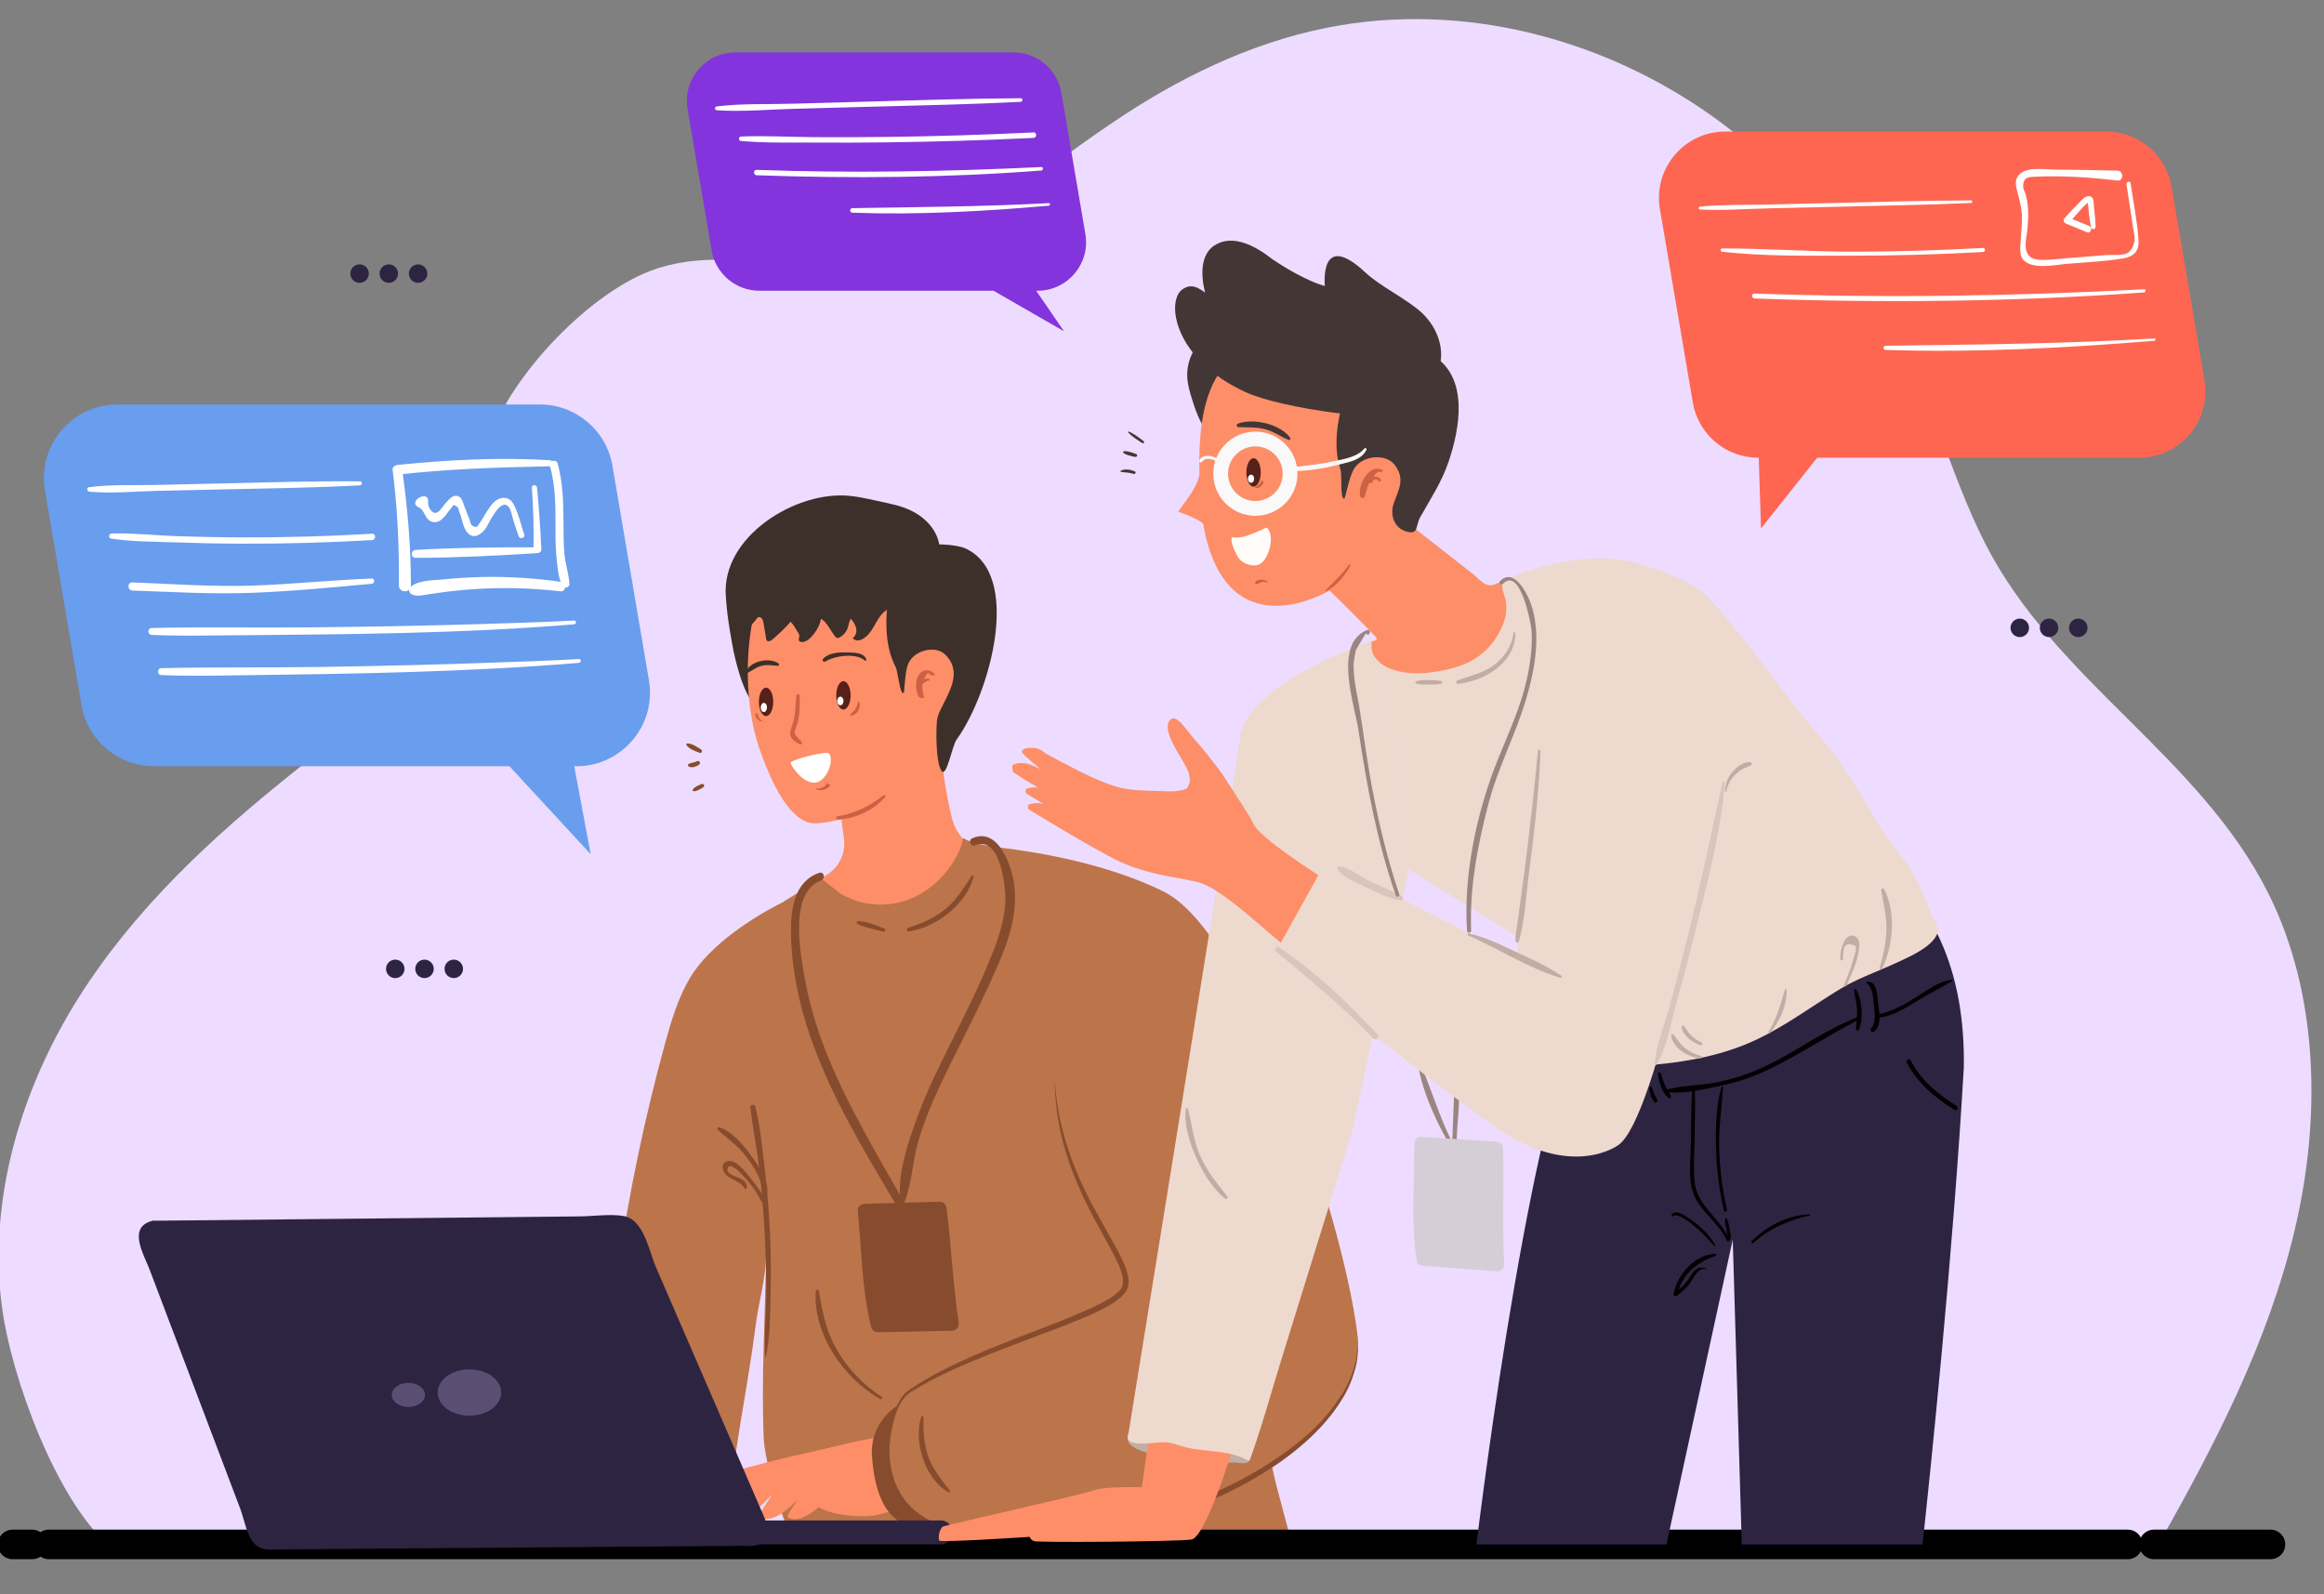 <svg width="172" height="118" viewBox="0 0 172 118" fill="none" xmlns="http://www.w3.org/2000/svg">
<rect x="0" y="0" width="172" height="118" fill="#808080" stroke="none"/>
<g clip-path="url(#clip0_59_11247)">
<path d="M5.78 73.908C9.93 67.31 15.615 62.052 21.518 57.321C26.464 53.352 31.92 49.266 33.96 42.935C35.075 39.483 35.043 35.667 36.296 32.273C37.967 27.75 43.141 22.27 47.55 20.294C54.295 17.271 62.446 21.856 69.449 19.499C72.343 18.524 73.106 16.666 75.099 14.714C77.233 12.624 79.798 10.805 82.264 9.129C87.098 5.841 92.452 3.199 98.216 2.051C108.369 0.029 119.2 2.917 127.58 9.225C132.616 13.018 136.781 17.993 139.896 23.585C142.872 28.933 144.187 34.862 146.943 40.264C152.109 50.385 162.831 55.994 167.903 66.174C171.633 73.668 171.786 82.826 169.822 91.089C167.859 99.349 163.952 106.884 159.849 114.143C159.828 114.175 159.811 114.204 159.793 114.234H153.019C127.166 114.146 15.78 113.799 13.132 114.322H7.984C4.23 111.052 0.805 102.02 0.121 96.566C-0.877 88.629 1.632 80.507 5.78 73.908Z" fill="#EDDCFF"/>
<path d="M59.825 65.642C60.764 67.115 63.218 68.833 64.958 68.809C70.887 68.701 72.839 64.662 73.479 63.191C73.359 63.162 73.156 63.138 73.012 63.12C71.921 62.962 70.805 61.882 70.479 60.664C70.06 59.079 69.543 55.979 69.605 54.009L62.105 58.16C62.117 58.729 62.155 59.352 62.208 59.98C62.246 60.361 62.285 60.737 62.328 61.101C62.37 61.45 62.416 61.782 62.461 62.087C62.599 63.115 62.141 64.133 61.275 64.7L59.825 65.642Z" fill="#FE8E68"/>
<path d="M59.178 49.501C59.584 50.563 59.413 51.77 59.002 52.829C58.712 53.578 58.066 52.917 57.262 52.932C56.017 52.953 55.046 51.658 54.294 48.227C53.816 45.708 53.696 44.431 53.792 44.188C54.136 43.316 55.269 42.849 56.202 42.767" fill="#3D302A"/>
<path d="M57.286 41.954C55.325 44.317 54.612 50.965 56.267 55.597C57.444 58.891 58.812 61.016 60.409 60.948C62.833 60.846 67.532 58.853 69.061 57.188C71.817 54.191 71.016 48.315 70.447 44.616C69.93 41.255 68.357 36.891 64.133 37.721C61.357 38.261 59.044 39.832 57.286 41.954Z" fill="#FE8E68"/>
<path d="M68.422 44.079C67.987 44.598 67.221 44.713 66.59 44.816C65.742 44.953 65.322 45.241 64.882 46.013C64.603 46.506 64.324 47.046 63.825 47.313C63.591 47.44 63.233 47.457 63.118 47.217C63.341 47.067 63.417 46.762 63.362 46.498C63.306 46.236 63.144 46.01 62.974 45.802C62.83 45.996 62.816 46.254 62.736 46.486C62.631 46.791 62.405 47.049 62.117 47.193C62.07 47.217 62.02 47.237 61.97 47.228C61.903 47.22 61.85 47.161 61.806 47.108C61.498 46.738 61.196 46.034 60.767 45.808C60.682 46.21 60.526 46.53 60.28 46.861C60.062 47.152 59.804 47.452 59.449 47.519C59.335 47.542 59.191 47.525 59.138 47.422C59.07 47.296 59.176 47.17 59.158 47.041C59.144 46.92 59.088 46.867 59.026 46.765C58.868 46.503 58.727 46.251 58.519 46.022C58.099 46.5 57.641 46.941 57.151 47.346C57.042 47.434 56.884 47.522 56.775 47.434C56.716 47.387 56.702 47.308 56.69 47.231C56.628 46.859 56.57 46.486 56.508 46.113C56.473 45.905 56.352 45.632 56.147 45.684C56.047 45.711 55.989 45.808 55.933 45.896C55.865 46.007 54.659 47.278 54.635 47.181C54.448 46.459 54.063 45.802 53.875 45.08C52.669 40.43 58.058 36.694 62.176 36.673C63.092 36.667 63.949 36.861 64.838 37.057C65.786 37.269 66.766 37.424 67.626 37.897C68.833 38.557 69.746 39.758 69.511 41.19" fill="#3D302A"/>
<path d="M66.438 42.849C65.839 43.527 65.68 44.481 65.624 45.383C65.542 46.742 65.654 48.154 66.282 49.36C66.461 49.703 66.593 51.403 66.869 51.309C66.957 51.28 66.942 49.962 67.174 49.251C67.532 48.151 69.182 47.731 69.924 48.426C71.11 49.533 70.415 50.877 70.021 51.714C69.787 52.219 69.414 52.785 69.349 53.32C69.27 54.004 69.246 56.496 69.693 57.077C70.065 57.564 70.462 55.21 70.799 54.746C73.297 51.291 75.692 42.494 71.427 40.586C70.779 40.296 68.777 40.146 68.169 40.516" fill="#3D302A"/>
<path d="M50.646 112.78C50.4 112.821 50.15 112.856 49.892 112.865C48.518 112.909 47.191 112.607 45.85 112.378C44.67 112.175 44.35 112.064 44.374 110.64C44.579 99.366 46.238 88.12 49.22 77.245C49.675 75.584 50.171 73.91 51.042 72.425C52.531 69.892 55.947 67.705 58.568 66.478C58.938 66.305 60.47 67.28 60.843 67.112C61.169 66.966 61.456 66.737 61.785 66.593C62.748 66.173 63.394 67.051 64.198 67.418C64.615 67.605 65.078 67.726 65.536 67.705C65.909 67.691 66.246 67.465 66.587 67.641C68.119 68.433 71.923 62.551 71.923 62.551L73.57 64.274L78.392 69.326L90.444 85.931C90.444 85.931 92.631 99.539 94.133 108.459C94.395 109.997 95.428 113.323 95.633 114.488C95.589 114.236 85.346 114.168 84.794 114.168C77.673 114.168 71.04 114.168 63.916 114.168C62.745 114.168 59.596 114.665 58.774 113.804C57.761 112.748 56.59 107.899 56.528 106.54C56.326 101.969 56.64 97.434 56.701 92.838C56.675 94.707 56.138 96.398 55.909 98.23C55.612 100.587 55.19 102.941 54.808 105.286C54.503 107.171 54.209 109.061 53.975 110.957C53.869 111.811 54.004 112.319 53.282 112.654C52.68 112.924 51.356 112.66 50.646 112.78Z" fill="#BC744A"/>
<path d="M54.515 108.876C55.073 108.647 58.516 107.793 60.069 107.47C60.882 107.303 64.568 106.346 65.422 106.346C66.277 106.346 67.439 107.567 67.439 107.567L67.131 111.767C66.309 111.685 65.208 112.111 64.618 112.193C64.028 112.275 62.023 112.287 60.791 111.668C60.72 111.632 60.656 111.594 60.591 111.556C60.095 111.996 59.473 112.425 58.783 112.46C58.783 112.46 58.243 112.404 58.296 112.187C58.319 112.082 58.678 111.536 59.036 111.001C58.507 111.539 57.644 112.41 56.649 112.46C56.649 112.46 56.109 112.404 56.162 112.187C56.191 112.058 56.708 111.286 57.125 110.673C57.119 110.678 57.11 110.681 57.107 110.687C56.67 111.072 55.631 112.399 54.401 112.46C54.401 112.46 53.861 112.404 53.914 112.187C53.931 112.108 54.137 111.782 54.386 111.403C54.072 111.644 53.688 111.9 53.221 112.131C51.891 112.789 51.134 112.29 51.134 112.131C51.131 111.97 53.958 109.105 54.515 108.876Z" fill="#FE8E68"/>
<path d="M66.488 103.997C66.488 103.997 64.345 105.213 64.536 107.796C64.727 110.379 65.502 113.373 68.736 113.059C71.971 112.745 66.488 103.997 66.488 103.997Z" fill="#874C2E"/>
<path d="M69.431 112.804C77.186 115.495 87.562 112.924 94.139 108.454C98.26 105.659 100.89 102.11 100.447 98.644C99.299 89.638 92.223 68.997 86.1 65.985C81.938 63.937 76.889 63.088 74.075 62.748C72.754 62.586 71.929 62.548 71.929 62.548L72.95 65.431L78.063 79.849C78.254 88.405 84.377 93.486 83.159 95.48C81.941 97.467 72.322 99.612 67.271 103.014C65.874 103.96 64.101 110.796 69.431 112.804Z" fill="#BC744A"/>
<path d="M100.447 98.866L100.465 99.468C100.465 99.568 100.479 99.668 100.465 99.767L100.43 100.064C100.4 100.26 100.4 100.463 100.35 100.654L100.209 101.232C99.975 101.989 99.649 102.72 99.203 103.378C98.352 104.716 97.224 105.867 95.98 106.853C93.488 108.832 90.617 110.311 87.624 111.385C84.635 112.486 81.504 113.211 78.325 113.475C76.737 113.61 75.137 113.628 73.549 113.493C71.959 113.37 70.379 113.079 68.847 112.601C70.347 113.173 71.932 113.511 73.526 113.707C75.126 113.889 76.74 113.91 78.348 113.813C79.957 113.722 81.557 113.481 83.13 113.135C84.703 112.791 86.256 112.345 87.773 111.799C89.285 111.239 90.764 110.584 92.179 109.809C93.591 109.031 94.959 108.157 96.191 107.112C97.427 106.075 98.551 104.878 99.382 103.486C99.807 102.797 100.11 102.036 100.318 101.258C100.526 100.478 100.541 99.659 100.447 98.866Z" fill="#874C2E"/>
<path d="M78.064 79.849C78.058 81.472 78.284 83.098 78.707 84.672C79.133 86.245 79.755 87.763 80.477 89.224C80.838 89.955 81.223 90.671 81.619 91.379C82.009 92.089 82.411 92.794 82.74 93.516C82.901 93.877 83.042 94.25 83.098 94.617C83.113 94.796 83.127 94.981 83.078 95.136C83.066 95.221 83.016 95.286 82.987 95.362C82.931 95.43 82.893 95.503 82.822 95.567C82.297 96.093 81.545 96.448 80.832 96.792C77.903 98.127 74.792 99.116 71.827 100.449C70.345 101.115 68.877 101.834 67.513 102.733L67.26 102.903C67.175 102.962 67.096 103.038 67.013 103.105C66.861 103.255 66.729 103.42 66.623 103.599C66.406 103.954 66.259 104.341 66.145 104.735C65.927 105.524 65.837 106.337 65.831 107.15C65.883 106.343 66.019 105.536 66.256 104.77C66.509 104.01 66.899 103.27 67.63 102.915C69.001 102.063 70.471 101.385 71.962 100.76C73.456 100.144 74.968 99.56 76.485 98.993C78.003 98.418 79.529 97.869 81.02 97.188C81.754 96.824 82.508 96.48 83.133 95.849C83.213 95.773 83.277 95.667 83.345 95.576C83.395 95.465 83.462 95.359 83.48 95.242C83.55 95.007 83.527 94.775 83.506 94.555C83.436 94.12 83.277 93.727 83.107 93.351C82.758 92.6 82.35 91.898 81.953 91.191C81.557 90.484 81.158 89.782 80.779 89.069C79.265 86.224 78.217 83.098 78.064 79.849Z" fill="#874C2E"/>
<path d="M57.967 66.757C58.706 67.491 61.999 69.836 65.14 69.836C65.663 69.836 66.214 69.789 66.799 69.68C69.434 69.199 71.653 67.441 72.951 65.427C73.191 65.049 73.403 64.658 73.576 64.268C73.811 63.763 73.978 63.246 74.075 62.747C72.754 62.586 71.492 62.254 71.286 62.019C71.063 63.557 69.164 66.334 66.288 66.857C65.927 66.924 65.586 66.954 65.26 66.959H65.255C63.904 66.983 62.868 66.551 62.161 66.117C62.155 66.117 60.784 65.037 60.779 65.031L57.967 66.757Z" fill="#BC744A"/>
<path d="M62.422 52.524C62.129 52.524 61.891 52.054 61.891 51.474C61.891 50.893 62.129 50.423 62.422 50.423C62.715 50.423 62.953 50.893 62.953 51.474C62.953 52.054 62.715 52.524 62.422 52.524Z" fill="#56211A"/>
<path d="M62.196 52.207C62.068 52.207 61.964 52.064 61.964 51.887C61.964 51.71 62.068 51.567 62.196 51.567C62.324 51.567 62.428 51.71 62.428 51.887C62.428 52.064 62.324 52.207 62.196 52.207Z" fill="white"/>
<path d="M56.696 53.005C56.403 53.005 56.165 52.534 56.165 51.954C56.165 51.374 56.403 50.903 56.696 50.903C56.99 50.903 57.227 51.374 57.227 51.954C57.227 52.534 56.99 53.005 56.696 53.005Z" fill="#56211A"/>
<path d="M58.518 56.469C58.524 56.692 59.452 58.04 60.353 57.934C61.11 57.843 61.77 56.425 61.374 55.779C61.163 55.553 58.512 56.246 58.518 56.469Z" fill="white"/>
<path d="M64.008 48.892C63.347 48.311 61.762 48.537 61.087 48.969C60.955 49.054 60.811 48.863 60.923 48.754C61.378 48.299 62.141 48.273 62.748 48.296C63.209 48.314 63.964 48.294 64.122 48.831C64.14 48.892 64.055 48.933 64.008 48.892Z" fill="#3D302A"/>
<path d="M57.565 49.286C57.162 49.257 56.787 49.181 56.385 49.281C55.982 49.38 55.686 49.627 55.328 49.815C55.252 49.856 55.181 49.777 55.213 49.7C55.566 48.922 56.931 48.638 57.611 49.105C57.685 49.157 57.667 49.292 57.565 49.286Z" fill="#3D302A"/>
<path d="M59.182 51.499C59.208 52.104 59.185 52.723 59.085 53.322C59.05 53.536 58.774 54.112 58.818 54.294C58.868 54.493 59.217 54.743 59.337 54.942C59.399 55.042 59.279 55.145 59.185 55.095C58.827 54.91 58.416 54.634 58.492 54.203C58.559 53.8 58.744 53.416 58.806 53.002C58.882 52.503 58.885 52.001 58.932 51.496C58.944 51.341 59.176 51.335 59.182 51.499Z" fill="#CC6144"/>
<path d="M56.534 52.709C56.406 52.709 56.302 52.556 56.302 52.368C56.302 52.18 56.406 52.028 56.534 52.028C56.662 52.028 56.766 52.18 56.766 52.368C56.766 52.556 56.662 52.709 56.534 52.709Z" fill="white"/>
<path d="M65.507 58.999C64.679 59.971 63.264 60.622 61.993 60.66C61.867 60.663 61.835 60.458 61.964 60.434C63.311 60.185 64.306 59.721 65.383 58.873C65.468 58.802 65.583 58.911 65.507 58.999Z" fill="#CC6144"/>
<path d="M71.932 62.066C73.84 61.162 74.861 64.03 75.055 65.436C75.425 68.14 74.228 70.655 73.136 73.047C71.991 75.56 70.682 77.988 69.511 80.486C68.906 81.78 68.369 83.104 67.967 84.475C67.544 85.907 67.497 87.504 66.978 88.886C66.907 89.074 66.664 89.033 66.64 88.84C66.388 86.838 67.274 84.375 67.964 82.502C68.624 80.709 69.478 78.994 70.33 77.286C71.442 75.058 72.569 72.807 73.482 70.488C73.94 69.326 74.318 68.11 74.401 66.854C74.465 65.85 74.098 61.767 72.146 62.574C71.859 62.697 71.647 62.202 71.932 62.066Z" fill="#874C2E"/>
<path d="M60.784 65.155C58.383 66.068 59.223 70.456 59.551 72.358C59.95 74.674 60.699 76.919 61.638 79.071C63.467 83.266 65.932 87.158 68.14 91.156C68.322 91.485 67.823 91.778 67.635 91.452C64.89 86.635 61.764 81.962 59.953 76.685C59.114 74.237 58.577 71.659 58.539 69.065C58.515 67.339 58.768 65.24 60.637 64.609C60.981 64.491 61.116 65.026 60.784 65.155Z" fill="#874C2E"/>
<path d="M63.986 89.115C65.841 89.06 67.697 89.007 69.552 88.951C69.851 88.942 70.027 89.192 70.059 89.459C70.409 92.245 70.529 95.083 70.949 97.857C70.999 98.183 70.82 98.494 70.459 98.5C68.63 98.538 66.798 98.594 64.97 98.611C64.873 98.611 64.794 98.591 64.726 98.553C64.723 98.553 64.72 98.55 64.717 98.547C64.7 98.538 64.682 98.526 64.665 98.514C64.579 98.456 64.512 98.365 64.48 98.236C63.772 95.497 63.772 92.43 63.479 89.62C63.449 89.344 63.734 89.121 63.986 89.115Z" fill="#874C2E"/>
<path d="M56.625 100.414C56.546 98.902 56.696 97.373 56.704 95.858C56.716 94.291 56.669 92.723 56.584 91.156C56.502 89.638 56.381 88.121 56.208 86.612C56.029 85.056 55.703 83.515 55.539 81.959C55.516 81.751 55.85 81.713 55.9 81.909C56.264 83.339 56.405 84.862 56.578 86.327C56.766 87.93 56.907 89.541 56.983 91.156C57.059 92.72 57.068 94.291 57.033 95.858C56.998 97.373 56.998 98.937 56.687 100.423C56.684 100.461 56.628 100.449 56.625 100.414Z" fill="#874C2E"/>
<path d="M72.053 64.888C71.557 66.922 69.279 68.648 67.277 68.947C67.107 68.974 67.034 68.739 67.204 68.686C68.237 68.357 69.212 67.932 70.045 67.224C70.852 66.54 71.346 65.698 71.912 64.829C71.962 64.758 72.073 64.803 72.053 64.888Z" fill="#874C2E"/>
<path d="M65.384 68.958C65.034 68.879 64.688 68.796 64.345 68.7C64.036 68.612 63.714 68.553 63.446 68.374C63.367 68.321 63.397 68.195 63.496 68.192C64.127 68.174 64.861 68.523 65.448 68.732C65.589 68.779 65.533 68.99 65.384 68.958Z" fill="#874C2E"/>
<path d="M68.785 49.897C68.592 49.6 68.292 50.522 68.281 50.599C68.225 50.957 68.298 51.277 68.389 51.62C68.424 51.749 68.025 51.646 67.978 51.555C67.72 51.056 67.699 50.188 68.148 49.777C68.43 49.521 68.976 49.592 69.179 49.912C69.273 50.056 68.85 49.997 68.785 49.897Z" fill="#CC6144"/>
<path d="M68.152 50.604C68.154 50.566 68.152 50.528 68.14 50.489C68.137 50.478 68.137 50.469 68.149 50.46C68.307 50.266 68.557 50.175 68.797 50.266C68.812 50.272 68.862 50.296 68.841 50.319C68.783 50.381 68.671 50.378 68.598 50.413C68.536 50.443 68.492 50.484 68.439 50.528C68.386 50.575 68.322 50.595 68.269 50.639C68.243 50.66 68.152 50.639 68.152 50.604Z" fill="#CC6144"/>
<path d="M61.439 58.139C61.216 58.448 60.737 58.609 60.391 58.401C60.365 58.386 60.367 58.365 60.4 58.368C60.708 58.383 60.99 58.295 61.175 58.037C61.219 57.975 61.492 58.066 61.439 58.139Z" fill="#CC6144"/>
<path d="M63.617 51.989C63.652 52.227 63.643 52.418 63.508 52.626C63.394 52.802 63.244 52.934 63.033 52.976C63.009 52.981 62.886 52.955 62.915 52.914C63.03 52.755 63.203 52.664 63.303 52.488C63.391 52.33 63.473 52.145 63.485 51.963C63.485 51.928 63.611 51.96 63.617 51.989Z" fill="#CC6144"/>
<path d="M56.575 53.443C56.554 53.443 56.498 53.41 56.545 53.41C56.569 53.41 56.622 53.443 56.575 53.443Z" fill="#CC6144"/>
<path d="M56.249 53.38C56.056 53.281 55.782 52.99 55.965 52.77C55.979 52.752 56.035 52.773 56.041 52.791C56.132 52.999 56.152 53.222 56.376 53.336C56.508 53.404 56.311 53.41 56.249 53.38Z" fill="#CC6144"/>
<path d="M56.54 88.675C56.458 87.427 55.885 86.453 55.122 85.487C54.529 84.738 53.789 84.254 53.109 83.608C53.035 83.538 53.111 83.406 53.208 83.435C54.2 83.746 55.005 84.753 55.598 85.557C56.22 86.4 57.083 87.589 56.701 88.692C56.672 88.786 56.549 88.769 56.54 88.675Z" fill="#874C2E"/>
<path d="M56.69 89.417C56.376 89.033 56.176 88.566 55.901 88.152C55.575 87.665 55.193 87.21 54.773 86.799C54.691 86.72 53.913 85.924 53.837 86.561C53.79 86.963 54.594 87.116 54.832 87.26C55.099 87.421 55.278 87.548 55.278 87.876C55.278 87.982 55.12 88.035 55.07 87.932C54.753 87.295 53.611 87.319 53.491 86.465C53.444 86.121 53.717 85.904 54.051 85.939C54.653 86.004 55.278 86.878 55.616 87.298C56.085 87.885 56.64 88.616 56.755 89.376C56.761 89.412 56.717 89.45 56.69 89.417Z" fill="#874C2E"/>
<path d="M68.342 104.896C68.339 105.912 68.357 106.895 68.715 107.861C69.07 108.824 69.713 109.557 70.306 110.37C70.35 110.432 70.265 110.503 70.206 110.47C68.469 109.507 67.588 106.719 68.184 104.876C68.21 104.79 68.342 104.802 68.342 104.896Z" fill="#874C2E"/>
<path d="M60.603 95.552C60.852 97.117 61.14 98.543 61.95 99.935C62.754 101.317 63.899 102.518 65.24 103.387C65.349 103.457 65.252 103.624 65.14 103.56C62.449 102.028 60.183 98.799 60.371 95.585C60.377 95.461 60.579 95.414 60.603 95.552Z" fill="#874C2E"/>
<path d="M51.785 55.729C51.447 55.591 51.013 55.459 50.799 55.145C50.766 55.098 50.81 55.036 50.863 55.034C51.233 55.022 51.591 55.295 51.891 55.48C52.014 55.559 51.935 55.788 51.785 55.729Z" fill="#874C2E"/>
<path d="M51.738 56.607C51.533 56.748 51.201 56.877 50.966 56.733C50.899 56.692 50.896 56.589 50.966 56.548C51.063 56.492 51.178 56.478 51.283 56.451C51.401 56.422 51.515 56.387 51.624 56.34C51.788 56.275 51.864 56.519 51.738 56.607Z" fill="#874C2E"/>
<path d="M52.049 58.274C51.85 58.392 51.585 58.582 51.342 58.568C51.283 58.565 51.239 58.5 51.271 58.447C51.401 58.239 51.697 58.136 51.911 58.042C52.067 57.969 52.205 58.18 52.049 58.274Z" fill="#874C2E"/>
<path d="M157.471 114.322H149.517H136.135H130.562H116.499H13.132H7.984H3.619" stroke="black" stroke-width="2.189" stroke-miterlimit="10" stroke-linecap="round"/>
<path d="M159.417 114.322H168.038" stroke="black" stroke-width="2.189" stroke-miterlimit="10" stroke-linecap="round"/>
<path d="M0.931 114.322H2.375" stroke="black" stroke-width="2.189" stroke-miterlimit="10" stroke-linecap="round"/>
<path d="M20.913 112.549H69.637C70.106 112.549 70.491 112.93 70.491 113.403V113.465C70.491 113.934 70.109 114.319 69.637 114.319H20.913C20.443 114.319 20.059 113.937 20.059 113.465V113.403C20.059 112.93 20.441 112.549 20.913 112.549Z" fill="#2D2442"/>
<path d="M11.4 90.842C21.538 90.74 31.676 90.637 41.814 90.534C43.252 90.519 44.694 90.505 46.132 90.49C46.355 90.487 46.643 90.619 46.739 90.836C49.525 97.268 52.31 103.699 55.096 110.13C55.492 111.049 55.891 111.965 56.288 112.884C56.302 112.913 56.308 112.945 56.317 112.975C56.317 112.975 56.317 112.975 56.317 112.978C56.326 113.007 56.334 113.036 56.34 113.066C56.42 113.438 56.232 113.876 55.774 113.932C55.668 113.964 55.56 113.97 55.454 113.943C45.034 114.025 34.614 114.105 24.195 114.187C22.706 114.199 21.218 114.21 19.733 114.222C19.401 114.225 19.167 113.999 19.055 113.706C16.278 106.379 13.499 99.052 10.722 91.726C10.555 91.294 10.978 90.845 11.4 90.842Z" fill="#2D2442"/>
<path d="M11.4 90.361C20.758 90.267 30.118 90.173 39.475 90.076C40.614 90.064 41.756 90.052 42.895 90.041C43.925 90.029 45.117 89.85 46.135 90.008C47.647 90.243 48.034 92.618 48.551 93.81C50.409 98.098 52.264 102.387 54.122 106.672C54.917 108.51 55.715 110.344 56.508 112.182C56.807 112.875 57.098 113.714 56.311 114.24C55.912 114.507 55.31 114.422 54.879 114.427C53.722 114.442 52.563 114.445 51.407 114.454C49.091 114.472 46.775 114.489 44.459 114.507C39.827 114.542 35.196 114.58 30.567 114.615C28.257 114.633 25.95 114.651 23.64 114.668C22.71 114.674 21.782 114.683 20.852 114.689C20.136 114.695 19.425 114.833 18.87 114.304C18.269 113.732 18.066 112.431 17.782 111.683C17.376 110.612 16.968 109.537 16.563 108.466C15.615 105.965 14.667 103.461 13.719 100.96C12.839 98.638 11.958 96.314 11.078 93.992C10.637 92.829 9.41 90.848 11.277 90.367C11.879 90.211 12.134 91.141 11.533 91.297C10.916 91.456 13.015 96.402 13.223 96.954C13.901 98.741 14.579 100.529 15.254 102.313C15.932 104.101 16.61 105.889 17.285 107.673C17.591 108.478 17.896 109.282 18.201 110.086C18.533 110.964 18.774 112.261 19.32 113.033C20.021 114.031 21.486 113.717 22.525 113.708C23.47 113.7 24.412 113.694 25.357 113.685C27.285 113.67 29.217 113.655 31.145 113.641C35.005 113.611 38.865 113.579 42.724 113.55C46.584 113.52 50.444 113.488 54.304 113.459C54.703 113.456 55.378 113.626 55.66 113.271C56.021 112.819 55.815 113.471 55.68 112.657C55.566 111.979 55.058 111.222 54.785 110.591C53.978 108.727 53.171 106.866 52.364 105.002C50.817 101.43 49.27 97.855 47.72 94.282C47.377 93.49 47.101 92.248 46.561 91.602C45.839 90.739 44.694 90.971 43.708 90.983C41.712 91.004 39.719 91.024 37.723 91.045C28.95 91.133 20.177 91.221 11.403 91.312C10.778 91.329 10.778 90.367 11.4 90.361Z" fill="#2D2442"/>
<path d="M34.743 104.794C33.445 104.794 32.392 104.026 32.392 103.08C32.392 102.133 33.445 101.365 34.743 101.365C36.042 101.365 37.094 102.133 37.094 103.08C37.094 104.026 36.042 104.794 34.743 104.794Z" fill="#5A4F72"/>
<path d="M30.224 104.148C29.546 104.148 28.997 103.748 28.997 103.256C28.997 102.763 29.546 102.363 30.224 102.363C30.901 102.363 31.45 102.763 31.45 103.256C31.45 103.748 30.901 104.148 30.224 104.148Z" fill="#5A4F72"/>
<path d="M87.686 108.052C86.186 107.873 83.53 107.468 83.462 106.546C84.434 105.918 85.502 105.284 86.659 105.228C87.58 105.184 88.472 105.522 89.315 105.898C90.031 106.218 90.736 106.564 91.422 106.94C91.704 107.095 92.444 107.647 92.456 108.032C92.47 108.51 91.593 108.228 91.243 108.252C90.055 108.337 88.863 108.196 87.686 108.052Z" fill="#C1ADA4"/>
<path d="M91.228 107.271C91.228 107.271 89.232 113.803 88.178 113.961C87.122 114.117 76.796 114.196 76.523 114.078C76.25 113.961 76.209 113.764 76.209 113.764C76.209 113.764 69.637 114.196 69.519 114.037C69.402 113.879 69.519 113.098 69.834 112.981C70.148 112.863 80.08 110.635 80.94 110.321C81.8 110.007 84.501 110.086 84.501 110.086L85.049 106.291L91.228 107.271Z" fill="#FE8E68"/>
<path d="M88.819 25.314C88.173 26.006 87.821 26.966 87.868 27.914C87.897 28.478 88.058 29.027 88.229 29.567C88.554 30.606 88.942 31.68 89.749 32.411C89.881 32.529 90.046 32.643 90.219 32.614C90.541 31.616 90.867 30.621 91.19 29.623C91.346 29.144 91.501 28.663 91.589 28.167C91.736 27.327 91.683 26.45 91.401 25.648C91.272 25.284 91.087 24.923 90.779 24.688C90.031 24.113 89.329 24.767 88.819 25.314Z" fill="#433735"/>
<path d="M107.95 80.568C108.056 81.589 107.897 82.667 107.841 83.688C107.809 84.269 107.777 84.851 107.78 85.432C107.78 85.769 107.88 86.18 107.765 86.497C107.753 86.53 107.703 86.553 107.677 86.521C107.225 85.972 107.48 84.66 107.504 83.996C107.539 82.855 107.595 81.71 107.639 80.568C107.642 80.362 107.929 80.368 107.95 80.568Z" fill="#9B8580"/>
<path d="M105.041 78.555C106.127 81.02 106.729 83.53 108.217 85.834C108.302 85.963 108.091 86.087 108.009 85.955C106.694 83.888 105.261 81.05 104.915 78.605C104.906 78.537 105.006 78.475 105.041 78.555Z" fill="#9B8580"/>
<path d="M128.91 114.321L128.241 91.757L123.336 114.321H109.271C110.204 106.816 114.351 75.44 118.684 72.781L135.708 62.181C135.708 62.181 145.558 64.75 145.344 78.989C144.557 92.706 142.881 108.844 142.288 114.321H128.91Z" fill="#2D2442"/>
<path d="M83.501 106.569C83.865 107.124 85.725 106.707 86.274 106.76C86.767 106.807 87.231 106.995 87.71 107.118C89.23 107.515 90.929 107.306 92.297 108.081C92.338 108.105 92.388 108.131 92.435 108.116C92.488 108.102 92.511 108.043 92.529 107.993C93.404 105.574 94.085 103.05 94.851 100.584C96.001 96.88 97.149 93.173 98.3 89.468C98.892 87.554 99.488 85.641 100.081 83.727L104.258 64.374L102.4 50.734L101.96 47.517L101.927 47.273C101.927 47.273 101.836 47.305 101.669 47.364C101.088 47.569 99.594 48.127 97.942 48.934C95.291 50.229 92.227 52.169 91.81 54.365C91.81 54.373 91.807 54.379 91.807 54.388C91.587 55.929 91.337 57.464 91.097 59.002C90.668 61.729 90.234 64.453 89.796 67.177C89.253 70.568 88.71 73.958 88.165 77.348C87.595 80.882 87.026 84.414 86.456 87.945C85.948 91.097 85.438 94.25 84.927 97.4C84.563 99.648 84.199 101.896 83.835 104.145C83.735 104.767 83.633 105.389 83.533 106.012C83.515 106.12 83.421 106.376 83.457 106.481C83.468 106.514 83.483 106.543 83.501 106.569Z" fill="#EED9CE"/>
<path d="M101.93 47.27L101.963 47.514L102.403 50.731L104.261 64.371L113.348 69.969C113.823 70.263 114.231 72.27 114.425 72.775C115.053 74.41 115.599 76.11 116.318 77.707C116.465 78.035 116.597 78.925 116.923 79.124C117.578 79.526 120.243 78.975 121.065 78.922C124.108 78.725 127.187 78.279 129.973 76.967C132.174 75.928 134.126 74.46 136.198 73.201C137.466 72.432 138.878 71.95 140.216 71.331C141.112 70.917 143.046 70.124 143.392 69.071C143.492 68.766 143.336 68.443 143.19 68.161C142.55 66.922 142.124 65.428 141.37 64.277C140.674 63.218 139.814 62.261 139.136 61.172C137.768 58.985 136.562 56.675 134.854 54.723C131.948 51.4 129.503 47.605 126.509 44.294C125.18 42.823 121.035 41.423 119.054 41.341C117.252 41.267 115.505 41.564 113.976 41.989C112.746 42.336 111.654 42.767 110.794 43.155C109.532 43.727 108.763 44.212 108.763 44.212L101.93 47.27Z" fill="#EED9CE"/>
<path d="M98.572 65.419C97.615 64.829 93.145 61.976 92.743 60.946C92.558 60.467 91.543 58.994 90.668 57.611C90.148 56.792 88.836 55.187 88.505 54.843C87.935 54.253 87.116 52.791 86.62 53.273C86.004 53.871 86.967 55.368 87.51 56.287C87.709 56.625 87.924 56.962 88.009 57.344C88.094 57.726 88.076 58.01 87.85 58.333C87.727 58.509 86.893 58.592 86.612 58.58C84.501 58.486 83.585 58.612 82.009 58.025C80.433 57.438 78.963 56.61 77.477 55.824C77.222 55.688 77.069 55.413 76.494 55.36C76.206 55.333 75.602 55.371 75.634 55.659C75.66 55.882 77.433 57.268 77.615 57.397C78.599 58.095 78.487 58.016 79.47 58.715C79.623 58.823 79.787 58.95 79.825 59.132C79.858 59.284 79.79 59.443 79.787 59.598C79.781 59.88 79.975 60.121 80.169 60.326C80.506 60.687 80.862 61.025 81.237 61.345C81.76 61.794 81.334 62.175 81.903 62.569C82.532 63.003 84.158 63.444 84.803 63.849C85.317 64.174 85.837 64.503 86.403 64.729C87.081 64.999 87.806 65.12 88.522 65.266C90.48 65.671 93.908 69.22 95.564 70.391" fill="#FE8E68"/>
<path d="M87.328 65.014C87.328 65.014 84.865 64.703 82.907 63.793C80.95 62.883 76.11 59.895 76.11 59.895C76.11 59.895 76.042 59.725 76.095 59.607C76.145 59.49 76.882 59.325 77.475 59.581C78.067 59.836 81.86 61.483 81.86 61.483" fill="#FE8E68"/>
<path d="M87.815 64.187C87.815 64.187 84.695 63.535 82.737 62.625C80.779 61.715 75.939 58.727 75.939 58.727C75.939 58.727 75.872 58.557 75.925 58.439C75.978 58.322 76.711 58.157 77.304 58.413C77.897 58.671 81.689 60.315 81.689 60.315" fill="#FE8E68"/>
<path d="M86.829 62.393C86.829 62.393 83.709 61.741 81.751 60.831C79.793 59.921 76.753 58.365 75.03 57.188C74.915 57.112 74.886 56.766 74.939 56.645C74.992 56.528 75.725 56.364 76.318 56.622C76.911 56.88 80.703 58.524 80.703 58.524" fill="#FE8E68"/>
<path d="M98.399 43.709C98.399 43.709 90.85 48.312 89.085 38.998C88.657 35.144 88.123 28.88 91.334 26.432C94.545 23.984 101.933 23.702 102.094 30.97C101.812 33.057 101.895 33.218 101.895 33.218C101.895 33.218 104.665 32.455 104.064 35.907C103.744 37.472 103.327 38.035 103.327 38.035C103.327 38.035 108.995 42.474 109.001 42.48C109.523 42.888 109.96 43.569 110.682 43.24C110.762 43.205 110.838 43.157 110.923 43.143C111.008 43.128 111.108 43.155 111.152 43.231C111.178 43.278 111.176 43.337 111.178 43.392C111.187 43.671 111.296 43.932 111.369 44.2C111.654 45.224 111.358 46.184 110.817 47.07C110.36 47.822 109.708 48.462 108.939 48.89C108.202 49.301 107.374 49.524 106.544 49.674C105.499 49.862 104.392 49.935 103.359 49.648C102.725 49.471 102.294 49.275 101.853 48.761C101.771 48.664 101.692 48.564 101.636 48.45C101.51 48.192 101.504 47.895 101.507 47.608C101.507 47.566 101.51 47.525 101.536 47.493C101.563 47.461 101.61 47.455 101.651 47.449C102.112 47.373 101.807 47.129 101.616 46.929C101.425 46.73 101.231 46.533 101.037 46.334C100.632 45.92 100.222 45.509 99.811 45.098C99.338 44.634 98.868 44.17 98.399 43.709Z" fill="#FE8E68"/>
<path d="M92.778 36.022C92.484 36.022 92.246 35.551 92.246 34.971C92.246 34.39 92.484 33.92 92.778 33.92C93.071 33.92 93.309 34.39 93.309 34.971C93.309 35.551 93.071 36.022 92.778 36.022Z" fill="#56211A"/>
<path d="M91.624 31.355C92.775 30.932 94.762 31.387 95.49 32.411C95.54 32.482 95.455 32.596 95.373 32.561C94.794 32.332 94.31 31.962 93.697 31.789C93.01 31.596 92.355 31.648 91.659 31.616C91.504 31.613 91.483 31.408 91.624 31.355Z" fill="#433735"/>
<path d="M88.801 34.012C88.974 34.569 88.801 35.206 88.575 35.746C88.349 36.287 87.999 36.762 87.656 37.235C87.501 37.446 87.345 37.66 87.189 37.872C87.674 38.033 88.149 38.233 88.604 38.468C88.877 38.608 89.171 38.799 89.226 39.102" fill="#FE8E68"/>
<path d="M92.276 39.665C91.95 39.776 91.601 39.815 91.26 39.773C91.225 39.77 91.187 39.768 91.164 39.791C91.149 39.809 91.146 39.832 91.143 39.853C91.12 40.19 91.266 40.513 91.407 40.818C91.501 41.024 91.598 41.232 91.748 41.403C92.062 41.761 92.763 41.987 93.209 41.77C93.409 41.673 93.559 41.491 93.673 41.3C93.987 40.78 94.207 39.9 93.94 39.313C93.761 38.919 93.717 39.066 93.371 39.224C93.051 39.371 92.719 39.489 92.396 39.621C92.358 39.636 92.317 39.653 92.276 39.665Z" fill="#FFFBF9"/>
<path d="M98.129 63.787C103.636 66.344 112.209 70.961 112.209 70.961L113.439 62.073L126.395 62.179C126.395 62.179 122.647 82.843 119.756 84.772C119.756 84.772 116.33 87.34 110.762 83.486C107.087 80.941 98.54 74.255 94.34 70.597L98.129 63.787Z" fill="#EED9CE"/>
<path d="M122.467 78.763C122.552 77.342 123.224 75.801 123.585 74.427C124.099 72.478 124.612 70.529 125.094 68.571C125.96 65.031 126.699 61.474 127.471 57.916C127.495 57.813 127.668 57.834 127.659 57.943C127.371 61.491 126.435 65.04 125.581 68.483C125.111 70.382 124.627 72.282 124.096 74.163C123.685 75.616 123.394 77.501 122.608 78.801C122.572 78.863 122.464 78.842 122.467 78.763Z" fill="#DBC4BD"/>
<path d="M94.657 70.13C97.345 71.903 99.743 74.231 101.948 76.564C102.141 76.77 101.833 77.078 101.639 76.873C99.397 74.51 96.92 72.511 94.431 70.424C94.263 70.289 94.478 70.013 94.657 70.13Z" fill="#DBC4BD"/>
<path d="M103.644 66.64C102.755 66.505 101.863 66.05 101.061 65.657C100.363 65.314 99.441 64.988 98.98 64.339C98.898 64.222 99.033 64.107 99.145 64.125C99.905 64.239 100.642 64.859 101.326 65.202C102.121 65.601 103.004 65.895 103.756 66.37C103.909 66.464 103.806 66.667 103.644 66.64Z" fill="#DBC4BD"/>
<path d="M111.017 43.017C112.012 41.995 112.987 43.815 113.286 44.646C114.084 46.868 113.609 49.518 112.96 51.711C112.174 54.382 110.856 56.827 110.151 59.531C109.35 62.613 108.76 65.698 108.88 68.894C108.889 69.091 108.587 69.088 108.575 68.894C108.302 64.726 109.303 60.068 110.859 56.211C111.642 54.265 112.526 52.392 112.99 50.331C113.251 49.172 113.415 47.962 113.362 46.774C113.342 46.307 112.543 41.869 111.226 43.219C111.093 43.36 110.885 43.151 111.017 43.017Z" fill="#9B8580"/>
<path d="M101.102 46.854C100.85 47.273 100.6 47.693 100.348 48.11C100.298 48.389 100.248 48.671 100.198 48.95C100.172 49.258 100.186 49.572 100.207 49.877C100.263 50.714 100.468 51.535 100.606 52.363C100.867 53.957 101.07 55.56 101.343 57.154C101.868 60.224 102.57 63.256 103.562 66.212C103.617 66.376 103.362 66.444 103.306 66.283C101.921 62.332 101.167 58.228 100.547 54.095C100.263 52.181 98.631 47.617 101.208 46.625C101.31 46.584 101.41 46.704 101.384 46.801C101.375 46.83 101.366 46.86 101.36 46.886C101.313 47.03 101.108 46.998 101.102 46.854Z" fill="#9B8580"/>
<path d="M104.674 84.651C104.671 84.39 104.909 84.126 105.182 84.143C107.034 84.267 108.883 84.393 110.735 84.516C111.014 84.534 111.234 84.733 111.243 85.024C111.322 87.874 111.173 90.76 111.322 93.604C111.337 93.865 111.079 94.132 110.814 94.112C108.989 93.974 107.163 93.85 105.34 93.695C105.326 93.695 105.314 93.689 105.299 93.686C105.091 93.698 104.894 93.592 104.85 93.322C104.413 90.522 104.695 87.481 104.674 84.651Z" fill="#D6CED7"/>
<path d="M104.322 34.739C105.152 34.851 105.786 35.051 106.391 34.288C106.635 33.982 106.828 33.662 107.207 33.518C107.257 33.501 107.295 33.571 107.257 33.603C106.787 34.032 106.45 34.769 105.83 35.007C105.34 35.194 104.736 35.059 104.281 34.833C104.222 34.807 104.269 34.731 104.322 34.739Z" fill="#594C4A"/>
<path d="M92.91 37.633C91.492 37.633 90.342 36.483 90.342 35.065C90.342 33.647 91.492 32.497 92.91 32.497C94.329 32.497 95.479 33.647 95.479 35.065C95.479 36.483 94.329 37.633 92.91 37.633Z" stroke="#F9F9F9" stroke-width="1.094" stroke-miterlimit="10"/>
<path d="M90.263 34.39C90.169 34.334 90.128 34.246 90.043 34.175C89.919 34.073 89.758 34.014 89.603 33.985C89.459 33.958 89.303 33.958 89.165 34.011C89.036 34.061 89.004 34.184 88.886 34.234C88.854 34.249 88.825 34.243 88.801 34.211C88.793 34.199 88.784 34.184 88.772 34.172C88.746 34.137 88.754 34.093 88.772 34.058C88.922 33.735 89.353 33.709 89.658 33.773C89.92 33.829 90.389 34.029 90.339 34.357C90.339 34.393 90.289 34.404 90.263 34.39Z" fill="#F9F9F9"/>
<path d="M104.357 30.459C103.045 31.405 94.842 30.245 92.191 29.03C86.808 26.561 86.28 22.214 87.539 21.398C87.692 21.298 87.859 21.222 88.038 21.198C88.461 21.149 88.848 21.41 89.192 21.659C89.056 21.166 88.566 19.026 89.872 18.175C91.628 17.033 93.835 18.965 94.196 19.205C96.7 20.881 98.053 21.166 98.053 21.166C98.053 21.166 97.612 16.942 101.07 20.186C102.159 21.207 104.181 22.161 105.267 23.189C106.406 24.266 107.055 26.024 106.397 27.527" fill="#433735"/>
<path d="M100.512 27.9C99.76 28.511 99.426 29.488 99.209 30.433C98.883 31.854 98.754 33.363 99.206 34.748C99.335 35.142 99.174 36.962 99.482 36.909C99.579 36.894 99.796 35.5 100.163 34.789C100.735 33.689 102.552 33.539 103.212 34.402C104.031 35.47 103.506 36.225 103.142 37.29C102.872 38.083 103.139 39.078 104.107 39.351C105.012 39.606 104.75 38.922 105.111 38.282C105.886 36.903 106.696 35.696 107.216 34.161C108.035 31.739 108.71 28.064 106.177 26.388C105.543 25.969 103.453 25.458 102.749 25.74" fill="#433735"/>
<path d="M92.591 35.74C92.462 35.74 92.359 35.605 92.359 35.438C92.359 35.271 92.462 35.135 92.591 35.135C92.719 35.135 92.822 35.271 92.822 35.438C92.822 35.605 92.719 35.74 92.591 35.74Z" fill="white"/>
<path d="M101.128 33.304C100.75 34.049 99.872 34.196 99.127 34.384C98.052 34.654 96.902 34.865 95.789 34.862C95.596 34.862 95.607 34.592 95.789 34.569C96.743 34.449 97.691 34.366 98.631 34.161C99.406 33.994 100.459 33.844 100.985 33.195C101.055 33.11 101.172 33.216 101.128 33.304Z" fill="#F9F9F9"/>
<path d="M99.94 41.861C99.54 42.624 98.912 43.378 98.132 43.772C98.096 43.789 98.058 43.745 98.088 43.716C98.704 43.091 99.317 42.515 99.84 41.805C99.884 41.746 99.972 41.796 99.94 41.861Z" fill="#CC6144"/>
<path d="M84.548 32.802C84.181 32.562 83.788 32.335 83.494 32.004C83.474 31.98 83.494 31.93 83.529 31.945C83.94 32.103 84.287 32.391 84.636 32.652C84.724 32.717 84.645 32.864 84.548 32.802Z" fill="#433735"/>
<path d="M84.017 33.823C83.741 33.764 83.395 33.7 83.16 33.538C83.098 33.495 83.122 33.404 83.198 33.398C83.483 33.38 83.811 33.509 84.079 33.603C84.216 33.65 84.161 33.853 84.017 33.823Z" fill="#433735"/>
<path d="M83.917 35.082C83.747 35.035 83.576 34.997 83.397 34.977C83.254 34.962 83.107 34.962 82.966 34.93C82.925 34.921 82.913 34.856 82.954 34.836C83.26 34.689 83.67 34.76 83.973 34.883C84.093 34.93 84.049 35.118 83.917 35.082Z" fill="#433735"/>
<path d="M138.215 72.658C138.963 72.634 138.931 73.802 139.001 74.301C139.095 74.979 139.286 75.854 138.702 76.365C138.602 76.453 138.467 76.388 138.452 76.262C138.449 76.23 138.446 76.198 138.443 76.168C138.435 76.095 138.52 76.071 138.573 76.095C138.605 76.109 138.64 76.124 138.672 76.139C138.605 76.156 138.54 76.174 138.473 76.192C138.816 75.669 138.778 75.164 138.705 74.574C138.631 73.981 138.672 73.192 138.165 72.787C138.106 72.743 138.156 72.66 138.215 72.658Z" fill="black"/>
<path d="M137.36 73.231C137.827 73.999 137.939 75.429 137.56 76.248C137.516 76.345 137.375 76.289 137.372 76.198C137.351 75.705 137.472 75.221 137.442 74.722C137.413 74.228 137.269 73.759 137.225 73.269C137.216 73.192 137.325 73.172 137.36 73.231Z" fill="black"/>
<path d="M122.905 79.441C123.004 79.746 123.098 80.055 123.233 80.348C123.357 80.615 123.544 80.85 123.662 81.117C123.718 81.243 123.577 81.367 123.465 81.267C123.007 80.856 122.755 80.06 122.711 79.465C122.705 79.353 122.872 79.338 122.905 79.441Z" fill="black"/>
<path d="M122.253 80.487C122.347 80.824 122.499 81.103 122.655 81.411C122.72 81.543 122.54 81.71 122.438 81.578C122.203 81.279 122.097 80.886 122.068 80.51C122.062 80.404 122.226 80.387 122.253 80.487Z" fill="black"/>
<path d="M144.483 72.617C143.556 73.174 142.587 73.644 141.666 74.225C140.861 74.73 140.016 75.206 139.059 75.332C138.918 75.349 138.889 75.115 139.027 75.085C140.136 74.842 141.046 74.307 141.991 73.703C142.719 73.236 143.57 72.599 144.46 72.534C144.507 72.534 144.519 72.596 144.483 72.617Z" fill="black"/>
<path d="M137.472 75.523C135.13 76.738 132.92 78.238 130.519 79.336C129.421 79.838 128.267 80.187 127.082 80.43C125.96 80.659 124.634 80.971 123.492 80.847C123.374 80.836 123.333 80.662 123.462 80.63C124.684 80.322 126.01 80.348 127.252 80.078C128.499 79.805 129.694 79.403 130.841 78.84C133.06 77.754 135.077 76.221 137.39 75.332C137.501 75.288 137.575 75.467 137.472 75.523Z" fill="black"/>
<path d="M126.85 92.216C126.477 91.784 126.099 91.358 125.667 90.986C125.423 90.774 124.176 89.668 123.794 90.037C123.759 90.073 123.689 90.037 123.706 89.988C123.897 89.4 124.731 90.008 125.01 90.19C125.784 90.701 126.465 91.35 126.941 92.148C126.976 92.201 126.894 92.265 126.85 92.216Z" fill="black"/>
<path d="M129.641 91.873C130.786 90.74 132.309 89.95 133.935 89.885C133.982 89.882 133.991 89.956 133.947 89.968C132.374 90.326 130.982 90.916 129.77 92.002C129.682 92.078 129.559 91.955 129.641 91.873Z" fill="black"/>
<path d="M126.964 92.964C125.564 93.457 124.466 94.329 124.143 95.846C124.073 95.793 124.002 95.738 123.932 95.685C124.293 95.453 124.607 95.165 124.871 94.828C125.059 94.587 125.194 94.267 125.414 94.053C125.655 93.821 126.034 93.742 126.318 93.927C126.336 93.938 126.324 93.968 126.304 93.959C125.67 93.724 125.309 94.707 125.009 95.074C124.739 95.409 124.419 95.676 124.076 95.931C123.967 96.014 123.844 95.879 123.864 95.77C124.155 94.329 125.397 92.893 126.941 92.805C127.04 92.799 127.046 92.934 126.964 92.964Z" fill="black"/>
<path d="M144.651 82.153C143.219 81.267 141.91 80.181 141.126 78.66C141.029 78.473 141.314 78.305 141.411 78.493C142.171 79.964 143.43 81.009 144.818 81.869C144.997 81.98 144.833 82.265 144.651 82.153Z" fill="black"/>
<path d="M127.524 80.489C127.425 81.971 127.207 83.418 127.237 84.909C127.269 86.474 127.469 88.027 127.809 89.553C127.841 89.697 127.618 89.761 127.586 89.615C127.249 88.112 127.043 86.588 127.005 85.047C126.967 83.547 126.996 81.927 127.401 80.471C127.419 80.404 127.527 80.415 127.524 80.489Z" fill="black"/>
<path d="M127.792 90.199C127.933 90.434 127.956 90.743 128.006 91.007C128.05 91.242 128.144 91.509 128.068 91.743C128.053 91.787 127.997 91.793 127.971 91.755C127.827 91.547 127.833 91.25 127.789 91.007C127.742 90.754 127.648 90.49 127.666 90.232C127.672 90.167 127.757 90.138 127.792 90.199Z" fill="black"/>
<path d="M125.438 80.647C125.479 81.819 125.432 82.996 125.42 84.167C125.409 85.262 125.309 86.395 125.417 87.484C125.599 89.28 127.346 90.193 128 91.769C128.044 91.875 127.862 91.951 127.815 91.849C127.129 90.328 125.441 89.477 125.168 87.742C125.001 86.677 125.133 85.532 125.15 84.458C125.171 83.189 125.156 81.913 125.232 80.645C125.238 80.515 125.432 80.515 125.438 80.647Z" fill="black"/>
<path d="M112.15 46.853C112.173 49.043 109.869 50.425 107.9 50.619C107.744 50.634 107.735 50.408 107.865 50.361C108.789 50.02 109.725 49.844 110.544 49.251C111.325 48.682 111.903 47.828 112.012 46.856C112.021 46.765 112.15 46.762 112.15 46.853Z" fill="#C1ADA4"/>
<path d="M106.667 50.604C106.359 50.672 106.045 50.669 105.73 50.672C105.411 50.678 105.105 50.689 104.8 50.581C104.73 50.554 104.73 50.46 104.8 50.434C105.105 50.328 105.411 50.34 105.73 50.343C106.045 50.349 106.359 50.343 106.667 50.41C106.761 50.434 106.761 50.584 106.667 50.604Z" fill="#C1ADA4"/>
<path d="M127.659 58.539C127.712 57.993 127.879 57.523 128.246 57.106C128.528 56.786 129.115 56.314 129.567 56.428C129.646 56.449 129.685 56.563 129.617 56.619C129.462 56.751 129.28 56.775 129.098 56.86C128.874 56.966 128.675 57.109 128.496 57.277C128.138 57.611 127.859 58.066 127.777 58.551C127.768 58.621 127.653 58.606 127.659 58.539Z" fill="#C1ADA4"/>
<path d="M100.683 36.779C100.442 35.992 101.243 34.404 102.206 34.742C102.488 34.842 102.309 34.977 102.089 34.918C101.854 34.853 101.399 35.634 101.328 35.769C101.149 36.11 101.12 36.5 100.947 36.835C100.912 36.905 100.703 36.843 100.683 36.779Z" fill="#CC6144"/>
<path d="M101.254 35.643C101.263 35.382 101.498 35.247 101.742 35.27C101.871 35.285 102.012 35.326 102.114 35.408C102.176 35.455 102.261 35.561 102.194 35.632C102.156 35.67 102.056 35.629 102.023 35.605C101.927 35.538 101.877 35.426 101.765 35.476C101.659 35.52 101.586 35.62 101.551 35.725C101.524 35.808 101.252 35.731 101.254 35.643Z" fill="#CC6144"/>
<path d="M93.507 35.649C93.465 35.946 93.263 36.137 92.958 36.128C92.946 36.128 92.858 36.104 92.884 36.081C92.958 36.016 93.052 35.975 93.128 35.908C93.216 35.828 93.313 35.72 93.357 35.608C93.374 35.57 93.515 35.605 93.507 35.649Z" fill="#CC6144"/>
<path d="M114.014 55.598C113.906 58.688 113.527 61.768 113.134 64.832C112.931 66.406 112.843 68.208 112.409 69.687C112.362 69.846 112.147 69.775 112.171 69.623C112.171 69.62 112.171 69.62 112.171 69.617C112.191 69.458 112.432 69.526 112.409 69.681C112.409 69.684 112.409 69.684 112.409 69.687C112.329 69.667 112.25 69.643 112.171 69.623C112.15 69.693 112.165 69.361 112.171 69.285C112.197 68.971 112.259 68.654 112.303 68.34C112.473 67.139 112.638 65.939 112.793 64.738C113.186 61.697 113.536 58.65 113.82 55.598C113.829 55.474 114.02 55.468 114.014 55.598Z" fill="#C1ADA4"/>
<path d="M108.696 69.094C109.902 69.358 111.02 69.907 112.141 70.436C113.298 70.978 114.492 71.495 115.546 72.223C115.622 72.276 115.578 72.408 115.482 72.379C113.092 71.659 110.914 70.227 108.64 69.235C108.555 69.197 108.616 69.076 108.696 69.094Z" fill="#C1ADA4"/>
<path d="M87.915 82.074C88.234 83.219 88.305 84.343 88.783 85.462C89.288 86.639 90.034 87.552 90.823 88.544C90.92 88.664 90.773 88.814 90.653 88.714C89.687 87.921 88.974 86.721 88.487 85.585C88.044 84.555 87.589 83.213 87.771 82.074C87.785 81.998 87.897 82.007 87.915 82.074Z" fill="#C1ADA4"/>
<path d="M139.112 71.636C139.385 70.712 139.6 69.749 139.617 68.78C139.638 67.785 139.379 66.875 139.227 65.906C139.209 65.786 139.374 65.689 139.441 65.815C140.351 67.527 140.107 70.022 139.297 71.712C139.247 71.818 139.083 71.745 139.112 71.636Z" fill="#C1ADA4"/>
<path d="M136.479 72.916C136.705 72.329 136.961 71.748 137.128 71.14C137.19 70.911 137.457 70.186 137.319 70.016C136.779 69.767 136.485 69.887 136.438 70.377C136.403 70.586 136.388 70.797 136.394 71.008C136.394 71.105 136.242 71.132 136.221 71.032C136.101 70.506 136.565 68.739 137.395 69.391C137.756 69.676 137.568 70.392 137.492 70.756C137.325 71.531 136.955 72.256 136.644 72.981C136.603 73.078 136.444 73.01 136.479 72.916Z" fill="#C1ADA4"/>
<path d="M130.877 76.391C131.502 75.385 131.783 74.372 132.103 73.248C132.124 73.18 132.221 73.195 132.224 73.265C132.271 74.422 131.707 75.605 130.994 76.483C130.938 76.547 130.832 76.465 130.877 76.391Z" fill="#C1ADA4"/>
<path d="M125.857 78.349C124.983 78.27 123.823 77.618 123.682 76.658C123.671 76.576 123.77 76.488 123.841 76.567C124.114 76.884 124.305 77.246 124.63 77.521C124.988 77.824 125.435 78.038 125.884 78.164C125.984 78.188 125.969 78.361 125.857 78.349Z" fill="#C1ADA4"/>
<path d="M125.834 77.372C125.265 77.175 124.56 76.67 124.46 76.027C124.449 75.951 124.545 75.866 124.61 75.942C124.801 76.168 124.939 76.43 125.153 76.638C125.376 76.858 125.643 77.028 125.928 77.154C126.048 77.21 125.963 77.416 125.834 77.372Z" fill="#C1ADA4"/>
<path d="M93.703 43.099C93.439 42.99 93.257 43.164 93.013 43.231C92.987 43.237 92.913 43.231 92.905 43.196C92.852 42.999 93.119 42.932 93.272 42.917C93.462 42.9 93.671 42.935 93.826 43.058C93.911 43.126 93.735 43.114 93.703 43.099Z" fill="#CC6144"/>
<path d="M8.697 29.94H39.956C42.612 29.94 44.881 31.857 45.327 34.475L48.028 50.358C48.594 53.684 46.029 56.719 42.656 56.719H42.498L43.716 63.229L37.705 56.719H11.4C8.744 56.719 6.475 54.802 6.029 52.184L3.328 36.301C2.759 32.975 5.324 29.94 8.697 29.94Z" fill="#699DEE"/>
<path d="M26.634 35.928C23.302 36.107 19.962 36.151 16.628 36.224C14.984 36.26 13.34 36.298 11.697 36.333C10.027 36.371 8.286 36.547 6.622 36.395C6.449 36.38 6.375 36.092 6.578 36.066C8.157 35.849 9.812 35.937 11.409 35.899C13.1 35.86 14.793 35.822 16.484 35.784C19.865 35.708 23.252 35.596 26.634 35.629C26.83 35.626 26.83 35.919 26.634 35.928Z" fill="white"/>
<path d="M27.534 39.979C24.279 40.167 21.021 40.258 17.763 40.243C16.157 40.238 14.549 40.205 12.943 40.147C11.379 40.091 9.768 40.105 8.218 39.865C7.998 39.83 8.059 39.492 8.268 39.489C9.867 39.448 11.488 39.633 13.087 39.689C14.693 39.744 16.298 39.774 17.907 39.78C21.118 39.788 24.326 39.697 27.531 39.51C27.839 39.492 27.836 39.965 27.534 39.979Z" fill="white"/>
<path d="M27.511 43.213C24.57 43.48 21.614 43.77 18.661 43.882C15.714 43.994 12.744 43.818 9.8 43.715C9.412 43.7 9.41 43.093 9.8 43.11C12.747 43.225 15.708 43.445 18.661 43.348C21.614 43.251 24.558 42.934 27.511 42.825C27.763 42.816 27.757 43.189 27.511 43.213Z" fill="white"/>
<path d="M42.492 46.214C34.109 46.91 25.653 46.953 17.247 47.027C15.245 47.044 13.229 47.086 11.23 46.998C10.901 46.983 10.898 46.493 11.23 46.487C15.113 46.396 19.002 46.478 22.885 46.44C27.42 46.396 31.955 46.316 36.487 46.167C38.489 46.099 40.493 46.049 42.495 45.932C42.674 45.92 42.671 46.199 42.492 46.214Z" fill="white"/>
<path d="M42.847 49.066C34.558 49.756 26.205 49.879 17.892 49.985C15.914 50.011 13.921 50.058 11.943 49.97C11.614 49.956 11.611 49.465 11.943 49.459C15.823 49.368 19.712 49.43 23.595 49.371C28.033 49.304 32.474 49.201 36.909 49.034C38.89 48.96 40.872 48.902 42.85 48.784C43.029 48.773 43.026 49.051 42.847 49.066Z" fill="white"/>
<path d="M41.274 34.316C41.664 35.743 41.7 37.216 41.705 38.687C41.708 39.432 41.708 40.181 41.764 40.927C41.823 41.707 42.102 42.459 42.143 43.231C42.157 43.504 41.773 43.586 41.641 43.366C41.33 42.843 41.288 42.174 41.218 41.575C41.124 40.792 41.112 40.005 41.112 39.215C41.109 37.618 41.148 36.028 40.693 34.478C40.581 34.102 41.171 33.941 41.274 34.316Z" fill="white"/>
<path d="M40.687 34.516C36.915 34.59 33.164 34.713 29.413 35.133C29.527 34.983 29.642 34.83 29.756 34.681C30.158 37.56 30.416 40.431 30.411 43.34C30.411 43.909 29.521 43.912 29.524 43.34C29.545 40.481 29.422 37.61 29.055 34.775C29.028 34.569 29.239 34.434 29.413 34.416C33.146 34.038 36.935 33.838 40.687 34.064C40.974 34.082 40.98 34.51 40.687 34.516Z" fill="white"/>
<path d="M41.488 43.771C39.63 43.559 37.764 43.483 35.897 43.565C35.01 43.603 34.124 43.677 33.24 43.78C32.727 43.841 32.213 43.918 31.703 43.994C31.265 44.059 30.936 44.173 30.52 44.011C30.305 43.929 30.167 43.636 30.373 43.457C30.974 42.925 32.052 42.967 32.824 42.887C33.798 42.788 34.779 42.729 35.756 42.708C37.708 42.67 39.651 42.805 41.582 43.075C41.975 43.131 41.888 43.815 41.488 43.771Z" fill="white"/>
<path d="M39.747 36.101C39.888 37.616 39.999 39.136 40.064 40.657C40.079 41.03 39.477 41.033 39.483 40.657C39.512 39.133 39.477 37.622 39.362 36.101C39.345 35.855 39.723 35.858 39.747 36.101Z" fill="white"/>
<path d="M39.709 40.948C36.742 41.136 33.736 41.288 30.763 41.294C30.381 41.294 30.387 40.727 30.763 40.707C33.73 40.534 36.736 40.507 39.709 40.513C39.991 40.513 39.988 40.93 39.709 40.948Z" fill="white"/>
<path d="M38.377 39.682C38.26 39.327 38.139 38.969 38.022 38.614C37.922 38.315 37.834 37.719 37.617 37.49C37.012 36.853 36.155 38.805 35.97 39.078C35.618 39.6 34.99 39.996 34.526 39.342C34.215 38.904 34.2 38.312 33.968 37.839C33.954 37.59 33.819 37.44 33.563 37.39C33.455 37.528 33.346 37.663 33.24 37.801C33.064 38.024 32.894 38.297 32.662 38.473C32.433 38.646 32.169 38.711 31.896 38.596C31.438 38.403 31.429 37.76 31.004 37.566C30.076 37.146 31.788 36.16 31.685 37.176C31.649 37.519 31.987 38.124 32.372 37.924C32.609 37.801 32.829 37.402 33.011 37.205C33.237 36.958 33.528 36.583 33.918 36.735C34.2 36.847 34.259 37.187 34.353 37.437C34.488 37.801 34.638 38.162 34.781 38.52C34.802 38.843 34.969 39.004 35.286 39.007C35.404 38.863 35.512 38.714 35.609 38.555C35.999 37.986 36.519 36.712 37.42 36.862C37.79 36.923 37.96 37.193 38.107 37.51C38.406 38.156 38.577 38.896 38.8 39.571C38.885 39.832 38.465 39.947 38.377 39.682Z" fill="white"/>
<path d="M54.424 3.88H75.014C76.764 3.88 78.258 5.142 78.551 6.868L80.33 17.33C80.703 19.52 79.015 21.521 76.793 21.521H76.687L78.748 24.521L73.529 21.521H56.203C54.453 21.521 52.957 20.259 52.666 18.533L50.887 8.072C50.514 5.879 52.202 3.88 54.424 3.88Z" fill="#8434DC"/>
<path d="M75.543 7.537C71.8 7.731 68.049 7.804 64.301 7.904C62.452 7.954 60.603 8.004 58.753 8.054C56.872 8.104 54.938 8.286 53.059 8.162C52.871 8.151 52.877 7.895 53.059 7.875C54.882 7.655 56.772 7.728 58.607 7.678C60.506 7.625 62.402 7.572 64.301 7.52C68.046 7.417 71.794 7.285 75.543 7.273C75.713 7.273 75.71 7.528 75.543 7.537Z" fill="white"/>
<path d="M76.49 10.208C72.886 10.382 69.282 10.493 65.674 10.537C63.919 10.558 62.164 10.563 60.409 10.555C58.566 10.543 56.69 10.599 54.852 10.437C54.644 10.42 54.638 10.114 54.852 10.106C56.649 10.032 58.463 10.141 60.262 10.152C62.064 10.164 63.869 10.158 65.671 10.135C69.279 10.091 72.883 9.979 76.487 9.803C76.752 9.791 76.752 10.197 76.49 10.208Z" fill="white"/>
<path d="M77.064 12.621C70.066 13.164 63.013 13.22 56.001 12.973C55.745 12.965 55.743 12.565 56.001 12.574C63.031 12.832 70.04 12.7 77.064 12.366C77.228 12.36 77.225 12.61 77.064 12.621Z" fill="white"/>
<path d="M77.623 15.225C72.812 15.648 67.914 15.918 63.085 15.745C62.868 15.736 62.868 15.41 63.085 15.407C67.937 15.328 72.774 15.299 77.623 15.037C77.743 15.031 77.741 15.213 77.623 15.225Z" fill="white"/>
<path d="M127.694 9.736H155.877C158.272 9.736 160.318 11.465 160.72 13.825L163.154 28.147C163.664 31.147 161.351 33.882 158.311 33.882H134.489L130.333 39.119L130.165 33.882H130.127C127.732 33.882 125.686 32.153 125.284 29.793L122.851 15.472C122.34 12.472 124.653 9.736 127.694 9.736Z" fill="#FF6652"/>
<path d="M145.877 15.026C142.537 15.17 139.194 15.229 135.851 15.308C134.204 15.346 132.557 15.384 130.911 15.422C129.223 15.461 127.509 15.593 125.824 15.508C125.686 15.502 125.689 15.308 125.824 15.293C127.456 15.135 129.126 15.182 130.764 15.144C132.461 15.103 134.154 15.062 135.851 15.023C139.191 14.944 142.534 14.844 145.877 14.832C146 14.832 146 15.02 145.877 15.026Z" fill="white"/>
<path d="M146.767 18.653C143.556 18.832 140.339 18.926 137.122 18.926C133.928 18.926 130.644 18.991 127.465 18.635C127.313 18.618 127.304 18.392 127.465 18.392C130.682 18.383 133.902 18.633 137.122 18.63C140.339 18.627 143.556 18.533 146.767 18.354C146.958 18.342 146.958 18.641 146.767 18.653Z" fill="white"/>
<path d="M158.68 21.645C149.097 22.34 139.449 22.44 129.851 22.094C129.616 22.085 129.616 21.721 129.851 21.73C139.47 22.076 149.071 21.921 158.68 21.413C158.833 21.404 158.83 21.633 158.68 21.645Z" fill="white"/>
<path d="M159.45 25.223C152.857 25.766 146.165 26.115 139.549 25.901C139.353 25.895 139.35 25.596 139.549 25.593C146.194 25.508 152.813 25.449 159.45 25.053C159.558 25.047 159.558 25.214 159.45 25.223Z" fill="white"/>
<path d="M157.685 13.564C157.885 14.944 158.178 16.367 158.272 17.759C158.328 18.592 157.932 18.994 157.122 19.129C155.725 19.367 154.272 19.414 152.86 19.54C152.015 19.617 150.474 19.963 149.775 19.264C149.435 18.924 149.52 18.404 149.543 17.97C149.576 17.351 149.646 16.734 149.646 16.115C149.646 15.337 149.42 14.7 149.247 13.96C149.168 13.623 149.15 13.285 149.379 12.995C149.931 12.296 151.313 12.551 152.073 12.554C153.62 12.56 155.167 12.601 156.711 12.631C157.192 12.639 157.172 13.42 156.711 13.364C154.706 13.13 152.643 12.983 150.623 13.08C150.18 13.1 149.725 13.074 149.734 13.825C149.737 13.998 149.866 14.21 149.913 14.374C150.031 14.77 150.086 15.178 150.104 15.592C150.124 16.033 150.092 16.473 150.054 16.91C150.016 17.365 149.866 17.917 149.928 18.369C150.036 19.173 150.682 19.262 151.366 19.241C151.865 19.226 152.361 19.165 152.86 19.123C153.876 19.038 154.891 18.962 155.907 18.88C156.321 18.848 157.11 18.936 157.477 18.724C157.747 18.569 157.973 18.052 157.991 17.759C158.008 17.471 157.891 17.037 157.85 16.74C157.709 15.707 157.533 14.679 157.383 13.649C157.354 13.45 157.656 13.364 157.685 13.564Z" fill="white"/>
<path d="M154.756 16.836C154.63 16.161 154.571 15.474 154.492 14.793C154.527 14.855 154.562 14.916 154.597 14.981C154.474 14.899 153.28 16.337 153.145 16.49C153.109 16.355 153.074 16.22 153.039 16.085C153.558 16.296 154.081 16.499 154.597 16.716C154.885 16.836 154.765 17.315 154.465 17.194C153.943 16.986 153.429 16.766 152.91 16.552C152.74 16.481 152.672 16.293 152.804 16.146C153.136 15.774 153.47 15.41 153.826 15.06C154.025 14.864 154.327 14.456 154.662 14.526C154.988 14.597 154.941 14.952 154.967 15.21C155.02 15.736 155.082 16.264 155.099 16.792C155.099 16.98 154.791 17.03 154.756 16.836Z" fill="white"/>
<path d="M33.584 72.402C33.206 72.402 32.9 72.095 32.9 71.718C32.9 71.34 33.206 71.034 33.584 71.034C33.962 71.034 34.268 71.34 34.268 71.718C34.268 72.095 33.962 72.402 33.584 72.402Z" fill="#2D2442"/>
<path d="M31.418 72.402C31.04 72.402 30.734 72.095 30.734 71.718C30.734 71.34 31.04 71.034 31.418 71.034C31.795 71.034 32.102 71.34 32.102 71.718C32.102 72.095 31.795 72.402 31.418 72.402Z" fill="#2D2442"/>
<path d="M29.254 72.402C28.877 72.402 28.57 72.095 28.57 71.718C28.57 71.34 28.877 71.034 29.254 71.034C29.632 71.034 29.938 71.34 29.938 71.718C29.938 72.095 29.632 72.402 29.254 72.402Z" fill="#2D2442"/>
<path d="M30.942 20.937C30.565 20.937 30.259 20.631 30.259 20.253C30.259 19.875 30.565 19.569 30.942 19.569C31.32 19.569 31.626 19.875 31.626 20.253C31.626 20.631 31.32 20.937 30.942 20.937Z" fill="#2D2442"/>
<path d="M28.776 20.937C28.399 20.937 28.092 20.631 28.092 20.253C28.092 19.875 28.399 19.569 28.776 19.569C29.154 19.569 29.46 19.875 29.46 20.253C29.46 20.631 29.154 20.937 28.776 20.937Z" fill="#2D2442"/>
<path d="M26.613 20.937C26.235 20.937 25.929 20.631 25.929 20.253C25.929 19.875 26.235 19.569 26.613 19.569C26.991 19.569 27.297 19.875 27.297 20.253C27.297 20.631 26.991 20.937 26.613 20.937Z" fill="#2D2442"/>
<path d="M153.814 47.158C153.436 47.158 153.13 46.852 153.13 46.474C153.13 46.096 153.436 45.79 153.814 45.79C154.192 45.79 154.498 46.096 154.498 46.474C154.498 46.852 154.192 47.158 153.814 47.158Z" fill="#2D2442"/>
<path d="M151.651 47.158C151.273 47.158 150.967 46.852 150.967 46.474C150.967 46.096 151.273 45.79 151.651 45.79C152.028 45.79 152.334 46.096 152.334 46.474C152.334 46.852 152.028 47.158 151.651 47.158Z" fill="#2D2442"/>
<path d="M149.485 47.158C149.107 47.158 148.801 46.852 148.801 46.474C148.801 46.096 149.107 45.79 149.485 45.79C149.862 45.79 150.168 46.096 150.168 46.474C150.168 46.852 149.862 47.158 149.485 47.158Z" fill="#2D2442"/>
</g>
<defs>
<clipPath id="clip0_59_11247">
<rect width="172" height="118" fill="white" transform="matrix(-1 0 0 1 172 0)"/>
</clipPath>
</defs>
</svg>
